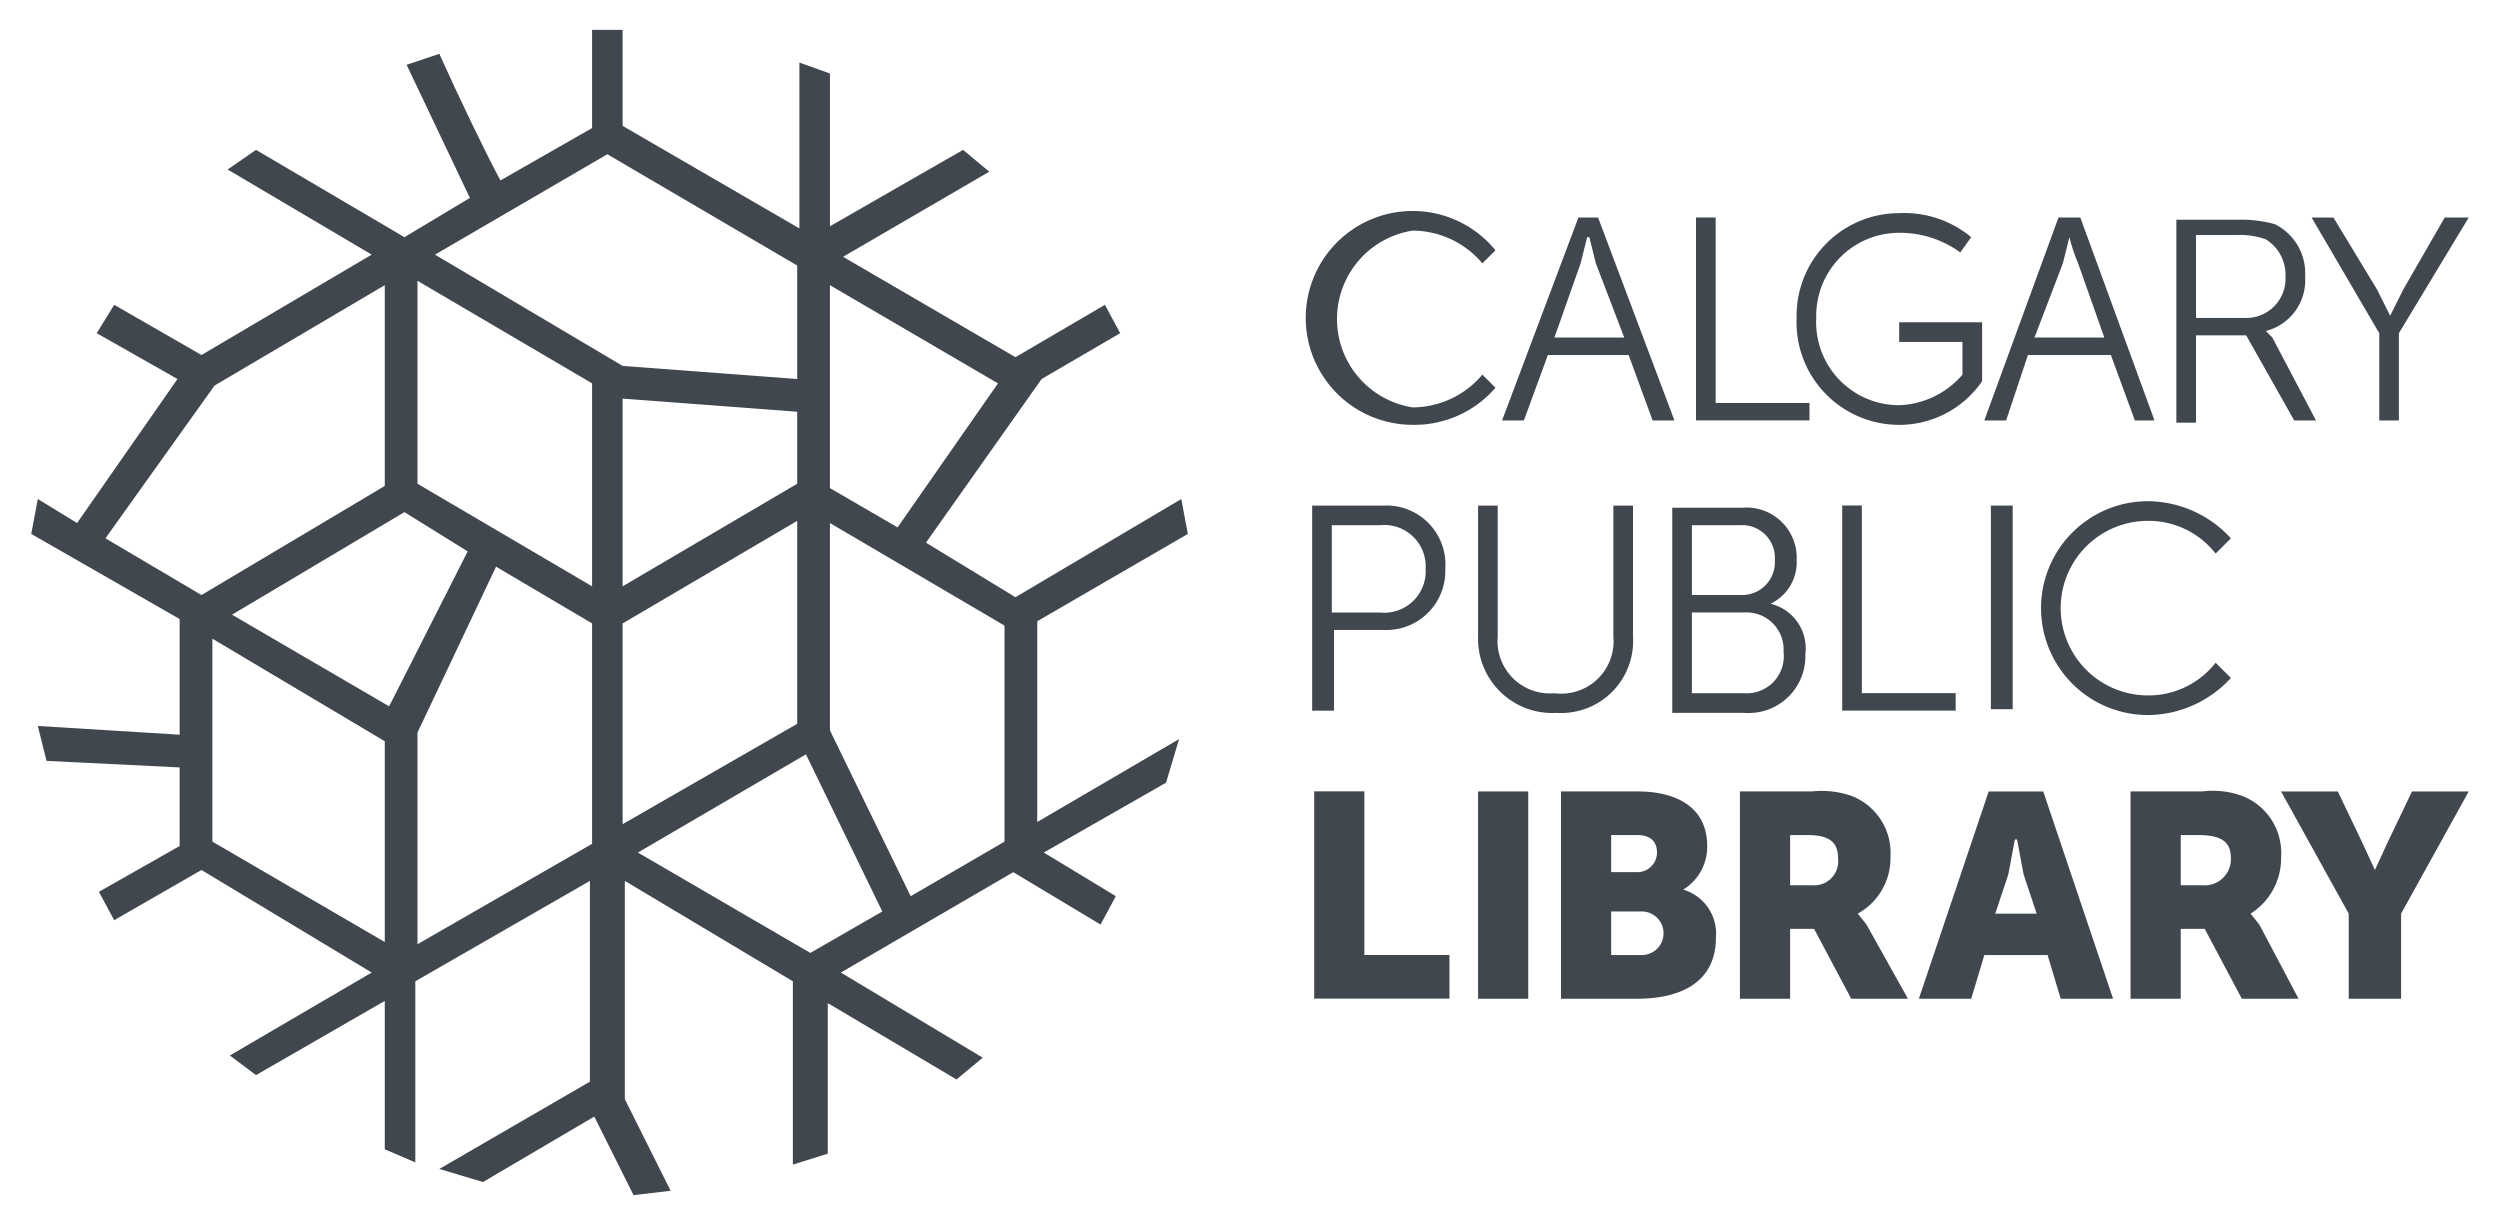 <?xml version="1.0" encoding="UTF-8"?>
<svg width="400" height="196" version="1.1" viewBox="0 0 400 196" xmlns="http://www.w3.org/2000/svg" xmlns:cc="http://creativecommons.org/ns#" xmlns:dc="http://purl.org/dc/elements/1.1/" xmlns:rdf="http://www.w3.org/1999/02/22-rdf-syntax-ns#">
 <title>logo-cleanedup</title>
 <g fill="#40474f">
  <path d="m247.66 56.8h12.919l3.841 10.474h3.491l-12.22-32.471h-3.142l-12.22 32.471h3.491zm5.237-14.664 1.047-4.19h0.349l1.047 4.19 4.539 11.871h-11.173z"/>
  <polygon transform="matrix(3.491 0 0 3.491 5 4.777)" points="81.5 17.1 77.2 17.1 77.2 8.6 76.3 8.6 76.3 17.9 81.5 17.9" stroke-width=".286"/>
  <g>
   <path d="m303.52 67.973a16.061 16.061 0 0 0 13.617-6.983v-9.427h-13.268v3.142h10.125v5.237a13.966 13.966 0 0 1-10.125 4.888 13.268 13.268 0 0 1-13.268-13.966 13.268 13.268 0 0 1 13.268-13.617 16.41 16.41 0 0 1 9.776 3.142l1.746-2.444a16.759 16.759 0 0 0-11.522-3.841 16.41 16.41 0 0 0-16.41 16.759 16.41 16.41 0 0 0 16.061 17.108"/>
   <path d="m324.47 56.8h13.268l3.841 10.474h3.142l-11.871-32.471h-3.491l-11.871 32.471h3.491zm5.586-14.664 1.047-4.19a27.583 27.583 0 0 0 1.397 4.19l4.19 11.871h-11.173z"/>
   <path d="m351.36 53.658h8.03l7.681 13.617h3.491l-6.983-13.268-1.047-1.047a8.38 8.38 0 0 0 6.285-8.729 8.729 8.729 0 0 0-4.888-8.38 20.6 20.6 0 0 0-5.936-0.698h-9.776v32.471h3.142zm0-16.061h6.634a12.22 12.22 0 0 1 4.539 0.698 6.634 6.634 0 0 1 3.142 5.936 6.285 6.285 0 0 1-6.634 6.634h-7.681z"/>
   <path d="m380.68 67.275h3.142v-13.966l11.173-18.505h-3.841l-6.634 11.522-2.095 4.19-2.095-4.19-6.983-11.522h-3.491l10.824 18.505z"/>
   <path d="m221.47 80.892h-11.522v32.82h3.491v-12.919h8.03a9.427 9.427 0 0 0 9.776-9.776 9.427 9.427 0 0 0-9.776-10.125m-0.698 17.108h-7.681v-13.966h7.681a6.634 6.634 0 0 1 7.332 6.983 6.634 6.634 0 0 1-7.332 6.983"/>
   <path d="m261.28 101.84v-20.949h-3.142v20.949a8.38 8.38 0 0 1-9.427 9.078 8.38 8.38 0 0 1-9.078-9.078v-20.949h-3.142v20.949a11.871 11.871 0 0 0 12.569 12.22 11.522 11.522 0 0 0 12.22-12.22"/>
   <path d="m288.86 104.63a7.332 7.332 0 0 0-5.586-8.03 7.332 7.332 0 0 0 4.19-6.983 8.03 8.03 0 0 0-8.729-8.38h-11.173v32.82h11.522a9.078 9.078 0 0 0 9.776-9.078zm-18.156-20.6h7.681a5.237 5.237 0 0 1 5.586 5.586 5.237 5.237 0 0 1-5.237 5.586h-8.03zm0 13.966h8.38a5.936 5.936 0 0 1 6.285 6.285 5.936 5.936 0 0 1-6.285 6.634h-8.38z"/>
  </g>
  <polygon transform="matrix(3.491 0 0 3.491 5 4.777)" points="83 21.8 83 31.2 88.2 31.2 88.2 30.4 83.9 30.4 83.9 21.8" stroke-width=".286"/>
  <rect x="318.54" y="80.892" width="3.491" height="32.576"/>
  <polygon transform="matrix(3.491 0 0 3.491 5 4.777)" points="61.1 34.9 58.8 34.9 58.8 44.4 65 44.4 65 42.4 61.1 42.4" stroke-width=".286"/>
  <g>
   <rect x="236.49" y="126.63" width="8.03" height="33.169"/>
   <path d="m269.31 142.34a8.03 8.03 0 0 0 3.841-6.983c0-5.936-4.539-8.729-11.173-8.729h-12.22v33.169h12.22c6.634 0 12.569-2.444 12.569-9.776a7.332 7.332 0 0 0-5.237-7.681zm-11.522-8.729h4.19c2.095 0 3.142 1.047 3.142 2.793a3.142 3.142 0 0 1-3.142 3.142h-4.19zm4.888 19.203h-4.888v-6.983h4.888a3.491 3.491 0 0 1 0 6.983z"/>
   <path d="m297.24 146.18a10.125 10.125 0 0 0 5.237-9.078 9.776 9.776 0 0 0-6.285-9.776 14.664 14.664 0 0 0-6.285-0.698h-11.522v33.169h8.03v-11.173h3.841l5.936 11.173h9.078l-6.634-11.871-1.397-1.746m-7.332-4.539h-3.491v-8.03h2.793c3.841 0 4.888 1.397 4.888 3.841a3.841 3.841 0 0 1-4.19 4.19"/>
   <path d="m318.19 126.63-11.173 33.169h8.38l2.095-6.983h10.125l2.095 6.983h8.38l-11.173-33.169zm1.047 19.552 2.095-6.285 1.047-5.586h0.349l1.047 5.586 2.095 6.285z"/>
   <path d="m360.09 146.18a10.474 10.474 0 0 0 4.888-9.078 9.776 9.776 0 0 0-6.285-9.776 13.617 13.617 0 0 0-6.285-0.698h-11.522v33.169h8.03v-11.173h3.841l5.936 11.173h9.078l-6.285-11.871-1.397-1.746m-7.681-4.539h-3.491v-8.03h2.793c4.19 0 5.237 1.397 5.237 3.841a4.19 4.19 0 0 1-4.539 4.19"/>
   <path d="m382.08 134.66-2.095 4.539-2.095-4.539-3.841-8.03h-9.078l10.824 19.552v13.617h8.38v-13.617l10.824-19.552h-9.078z"/>
   <path d="m237.18 59.943a14.664 14.664 0 0 1-11.173 5.237 14.315 14.315 0 0 1 0-28.281 14.664 14.664 0 0 1 11.173 5.237l2.095-2.095a17.108 17.108 0 1 0-13.268 27.932 17.108 17.108 0 0 0 13.268-5.936z"/>
   <path d="m354.5 106.03a13.617 13.617 0 0 1-10.824 5.237 13.966 13.966 0 0 1 0-27.932 13.617 13.617 0 0 1 10.824 5.237l2.444-2.444a18.156 18.156 0 0 0-13.268-5.936 17.108 17.108 0 0 0 0 34.217 18.156 18.156 0 0 0 13.268-5.936z"/>
   <path d="m99.62 20.14v-15.363h-4.888v15.712l-14.664 8.38c-2.444-4.539-6.634-13.268-9.776-20.251l-5.237 1.746 10.125 21.298-10.474 6.285-23.742-13.966-4.539 3.142 23.044 13.617-27.234 16.061-13.966-8.03-2.793 4.539 12.919 7.332-16.061 23.044-6.285-3.841-1.047 5.586 23.742 13.617v18.505l-22.695-1.397 1.397 5.586 21.298 1.047v12.569l-12.919 7.332 2.444 4.539 13.966-8.03 27.234 16.41-22.695 13.268 4.19 3.142 20.6-11.871v23.742l4.888 2.095v-28.979l27.932-16.061v32.122l-24.091 13.966 6.983 2.095 17.807-10.474 6.285 12.569 5.936-0.698-7.332-14.664v-34.915l26.885 16.061v29.329l5.586-1.746v-24.091l20.6 12.22 4.19-3.491-22.695-13.617 27.583-16.061 13.966 8.38 2.444-4.539-11.522-6.983 19.552-11.173 2.095-6.983-22.695 13.268v-32.122l24.091-13.966-1.047-5.586-26.535 15.712-14.315-8.729 18.505-26.186 12.569-7.332-2.444-4.539-14.315 8.38-27.583-16.061 23.393-13.617-4.19-3.491-21.298 12.22v-24.44l-4.888-1.746v26.535zm-82.748 65.989 17.457-24.44 27.234-16.061v32.122l-29.329 17.457zm49.928-41.2 27.932 16.41v32.471l-27.932-16.41zm32.82 18.854 27.932 2.095v11.522l-27.932 16.41zm-34.915 18.156 10.125 6.285-12.569 24.79-25.139-14.664zm-30.725 52.722v-32.471l27.583 16.41v32.122zm32.82-17.457 12.569-26.535 15.363 9.078v35.264l-27.932 16.061zm32.82-17.457 27.932-16.41v32.471l-27.932 16.061zm30.027 52.722-27.583-16.061 26.885-15.712 12.22 25.139zm31.074-52.372v34.566l-15.013 8.729-12.919-26.535v-33.169zm-1.047-38.756-16.061 23.044-10.824-6.285v-32.471zm-32.122-18.854v18.156l-27.932-2.095-30.027-17.807 27.583-16.061z"/>
  </g>
 </g>
</svg>
